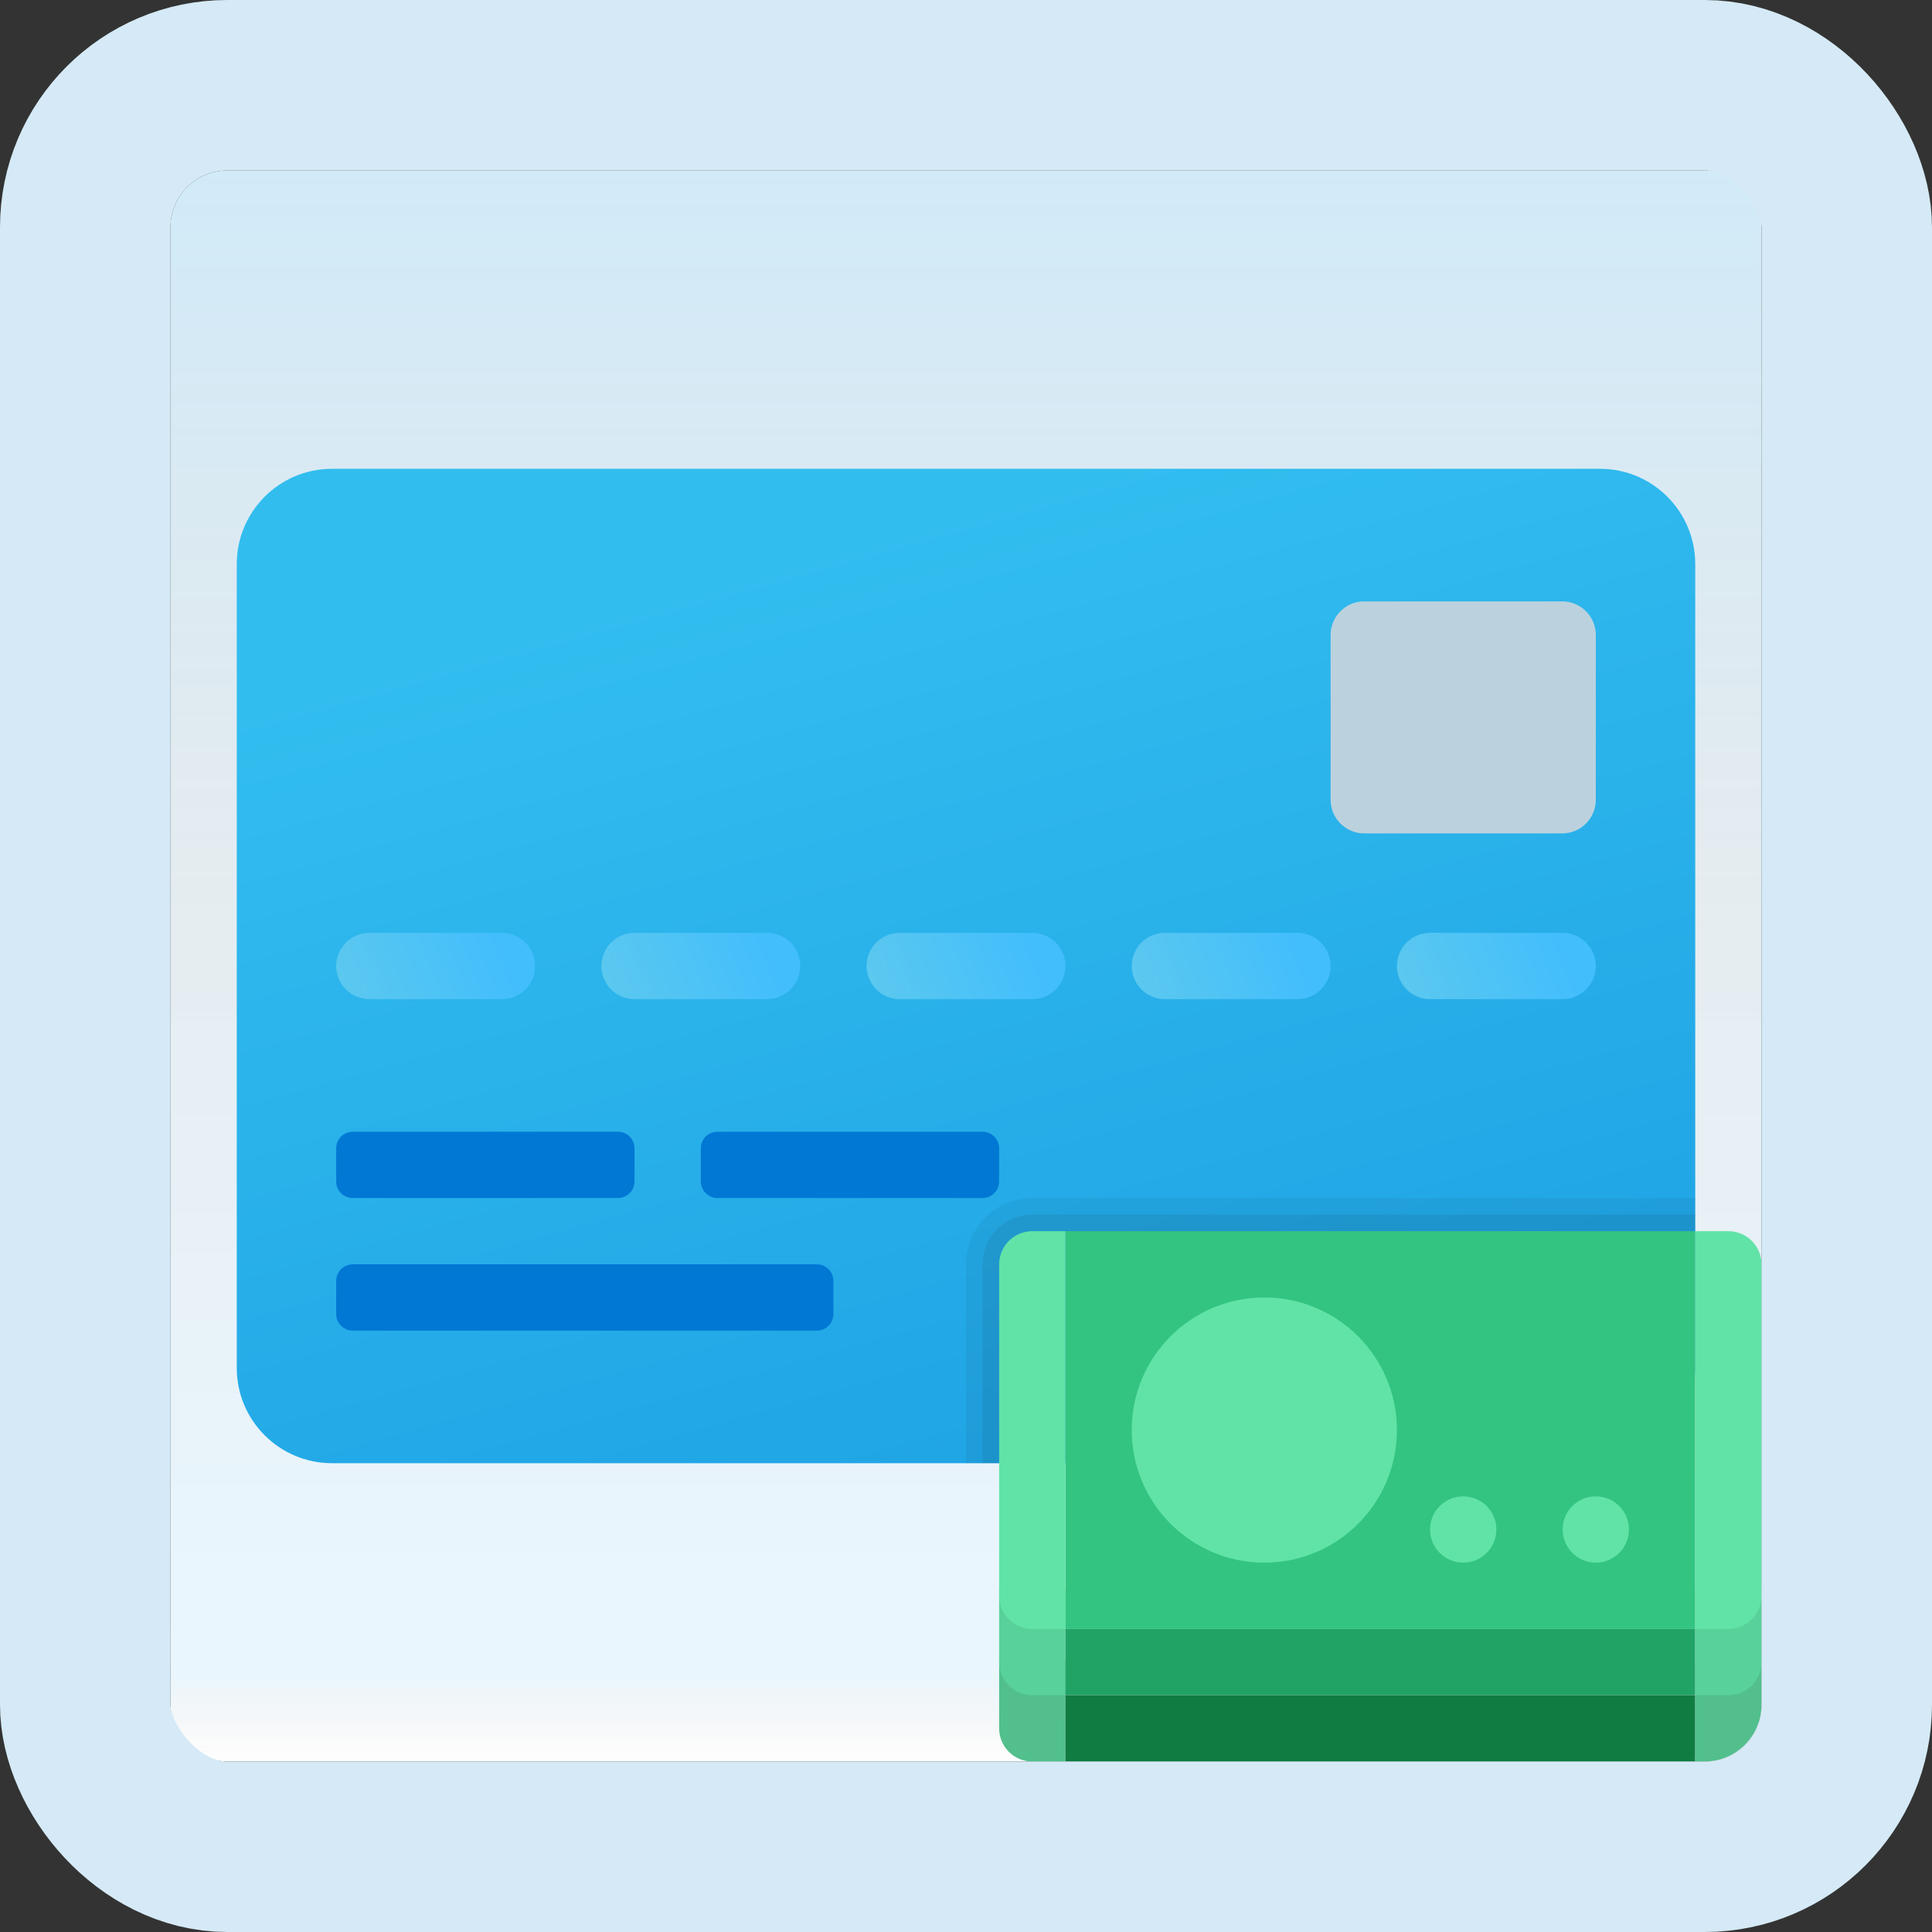 <svg width="170" height="170" viewBox="0 0 170 170" fill="none" xmlns="http://www.w3.org/2000/svg">
<rect x="0" y="0" width="170" height="170" fill="#333333" stroke="none"/>
<g id="credit-card-cash-withdrawal">
<g clip-path="url(#clip0_1_267)">
<rect x="15" y="15" width="140" height="140" rx="5" fill="white"/>
<rect x="15" y="15" width="140" height="140" rx="5" fill="url(#paint0_linear_1_267)" fill-opacity="0.2"/>
<path id="Vector" d="M140.781 41.25H29.219C24.587 41.25 20.833 45.004 20.833 49.635V120.365C20.833 124.996 24.587 128.75 29.219 128.75H140.781C145.413 128.75 149.167 124.996 149.167 120.365V49.635C149.167 45.004 145.413 41.25 140.781 41.25Z" fill="url(#paint1_linear_1_267)"/>
<path id="Vector_2" d="M47.083 85C47.083 86.61 45.777 87.917 44.167 87.917H32.5C30.89 87.917 29.583 86.61 29.583 85C29.583 83.39 30.89 82.084 32.5 82.084H44.167C45.777 82.084 47.083 83.39 47.083 85Z" fill="url(#paint2_linear_1_267)"/>
<path id="Vector_3" d="M70.417 85C70.417 86.61 69.11 87.917 67.5 87.917H55.833C54.223 87.917 52.917 86.61 52.917 85C52.917 83.39 54.223 82.084 55.833 82.084H67.5C69.11 82.084 70.417 83.39 70.417 85Z" fill="url(#paint3_linear_1_267)"/>
<path id="Vector_4" d="M93.75 85C93.75 86.61 92.443 87.917 90.833 87.917H79.167C77.557 87.917 76.25 86.61 76.25 85C76.25 83.39 77.557 82.084 79.167 82.084H90.833C92.443 82.084 93.75 83.39 93.75 85Z" fill="url(#paint4_linear_1_267)"/>
<path id="Vector_5" d="M117.083 85C117.083 86.61 115.777 87.917 114.167 87.917H102.5C100.89 87.917 99.583 86.61 99.583 85C99.583 83.39 100.89 82.084 102.5 82.084H114.167C115.777 82.084 117.083 83.39 117.083 85Z" fill="url(#paint5_linear_1_267)"/>
<path id="Vector_6" d="M140.417 85C140.417 86.61 139.11 87.917 137.5 87.917H125.833C124.223 87.917 122.917 86.61 122.917 85C122.917 83.39 124.223 82.084 125.833 82.084H137.5C139.11 82.084 140.417 83.39 140.417 85Z" fill="url(#paint6_linear_1_267)"/>
<path id="Vector_7" d="M120.038 73.333H137.462C139.093 73.333 140.417 72.009 140.417 70.379V55.871C140.417 54.241 139.093 52.916 137.462 52.916H120.038C118.408 52.916 117.083 54.241 117.083 55.871V70.379C117.083 72.009 118.408 73.333 120.038 73.333Z" fill="#BBD2DE"/>
<path id="Vector_8" d="M54.375 105.417H31.042C30.237 105.417 29.583 104.763 29.583 103.958V101.042C29.583 100.237 30.237 99.584 31.042 99.584H54.375C55.18 99.584 55.833 100.237 55.833 101.042V103.958C55.833 104.763 55.18 105.417 54.375 105.417Z" fill="#0078D4"/>
<path id="Vector_9" d="M86.458 105.417H63.125C62.32 105.417 61.667 104.763 61.667 103.958V101.042C61.667 100.237 62.32 99.584 63.125 99.584H86.458C87.263 99.584 87.917 100.237 87.917 101.042V103.958C87.917 104.763 87.263 105.417 86.458 105.417Z" fill="#0078D4"/>
<path id="Vector_10" d="M71.875 117.083H31.042C30.237 117.083 29.583 116.43 29.583 115.625V112.708C29.583 111.903 30.237 111.25 31.042 111.25H71.875C72.68 111.25 73.333 111.903 73.333 112.708V115.625C73.333 116.43 72.68 117.083 71.875 117.083Z" fill="#0078D4"/>
<path id="Vector_11" opacity="0.05" d="M90.833 105.417C87.616 105.417 85 108.033 85 111.25V128.75H140.781C145.413 128.75 149.167 124.996 149.167 120.364V105.417H90.833Z" fill="black"/>
<path id="Vector_12" opacity="0.07" d="M90.833 106.875C88.421 106.875 86.458 108.838 86.458 111.25V128.75H140.781C145.413 128.75 149.167 124.996 149.167 120.365V106.875H90.833Z" fill="black"/>
<path id="Vector_13" d="M93.75 155H90.833C89.223 155 87.917 153.693 87.917 152.083V146.066H93.75V155Z" fill="#52BF8D"/>
<path id="Vector_14" d="M149.167 108.333H93.75V143.333H149.167V108.333Z" fill="#33C481"/>
<path id="Vector_15" d="M93.75 149.167H90.833C89.223 149.167 87.917 147.86 87.917 146.25V139.813H93.75V149.167Z" fill="#59D19A"/>
<path id="Vector_16" d="M93.75 143.333H90.833C89.223 143.333 87.917 142.027 87.917 140.417V111.25C87.917 109.64 89.223 108.333 90.833 108.333H93.75V143.333Z" fill="#61E3A7"/>
<path id="Vector_17" d="M149.167 143.333H93.75V149.167H149.167V143.333Z" fill="#21A366"/>
<path id="Vector_18" d="M149.167 149.167H93.75V155H149.167V149.167Z" fill="#107C42"/>
<path id="Vector_19" d="M111.25 137.5C117.693 137.5 122.917 132.276 122.917 125.833C122.917 119.39 117.693 114.167 111.25 114.167C104.807 114.167 99.583 119.39 99.583 125.833C99.583 132.276 104.807 137.5 111.25 137.5Z" fill="#61E3A7"/>
<path id="Vector_20" d="M128.75 137.5C130.361 137.5 131.667 136.194 131.667 134.583C131.667 132.972 130.361 131.667 128.75 131.667C127.139 131.667 125.833 132.972 125.833 134.583C125.833 136.194 127.139 137.5 128.75 137.5Z" fill="#61E3A7"/>
<path id="Vector_21" d="M140.417 137.5C142.027 137.5 143.333 136.194 143.333 134.583C143.333 132.972 142.027 131.667 140.417 131.667C138.806 131.667 137.5 132.972 137.5 134.583C137.5 136.194 138.806 137.5 140.417 137.5Z" fill="#61E3A7"/>
<path id="Vector_22" d="M152.083 155H149.167V146.066H155V152.083C155 153.693 153.693 155 152.083 155Z" fill="#52BF8D"/>
<path id="Vector_23" d="M152.083 149.167H149.167V139.813H155V146.25C155 147.86 153.693 149.167 152.083 149.167Z" fill="#59D19A"/>
<path id="Vector_24" d="M152.083 143.333H149.167V108.333H152.083C153.693 108.333 155 109.64 155 111.25V140.417C155 142.027 153.693 143.333 152.083 143.333Z" fill="#61E3A7"/>
</g>
<rect x="7.5" y="7.5" width="155" height="155" rx="12.5" stroke="#D5EAF6" stroke-width="15"/>
</g>
<defs>
<linearGradient id="paint0_linear_1_267" x1="85" y1="15" x2="85" y2="155" gradientUnits="userSpaceOnUse">
<stop stop-color="#199AE0"/>
<stop offset="0.472" stop-color="#0D5176" stop-opacity="0.528"/>
<stop offset="0.941" stop-color="#12A6F7" stop-opacity="0.465"/>
<stop offset="1" stop-opacity="0"/>
</linearGradient>
<linearGradient id="paint1_linear_1_267" x1="74.427" y1="47.261" x2="98.848" y2="134.426" gradientUnits="userSpaceOnUse">
<stop stop-color="#32BDEF"/>
<stop offset="1" stop-color="#1EA2E4"/>
</linearGradient>
<linearGradient id="paint2_linear_1_267" x1="30.499" y1="88.235" x2="43.995" y2="82.664" gradientUnits="userSpaceOnUse">
<stop stop-color="#5BC8EF"/>
<stop offset="1" stop-color="#42BEFC"/>
</linearGradient>
<linearGradient id="paint3_linear_1_267" x1="53.833" y1="88.235" x2="67.328" y2="82.664" gradientUnits="userSpaceOnUse">
<stop stop-color="#5BC8EF"/>
<stop offset="1" stop-color="#42BEFC"/>
</linearGradient>
<linearGradient id="paint4_linear_1_267" x1="77.166" y1="88.235" x2="90.661" y2="82.664" gradientUnits="userSpaceOnUse">
<stop stop-color="#5BC8EF"/>
<stop offset="1" stop-color="#42BEFC"/>
</linearGradient>
<linearGradient id="paint5_linear_1_267" x1="100.499" y1="88.235" x2="113.995" y2="82.664" gradientUnits="userSpaceOnUse">
<stop stop-color="#5BC8EF"/>
<stop offset="1" stop-color="#42BEFC"/>
</linearGradient>
<linearGradient id="paint6_linear_1_267" x1="123.832" y1="88.235" x2="137.328" y2="82.664" gradientUnits="userSpaceOnUse">
<stop stop-color="#5BC8EF"/>
<stop offset="1" stop-color="#42BEFC"/>
</linearGradient>
<clipPath id="clip0_1_267">
<rect x="15" y="15" width="140" height="140" rx="5" fill="white"/>
</clipPath>
</defs>
</svg>
